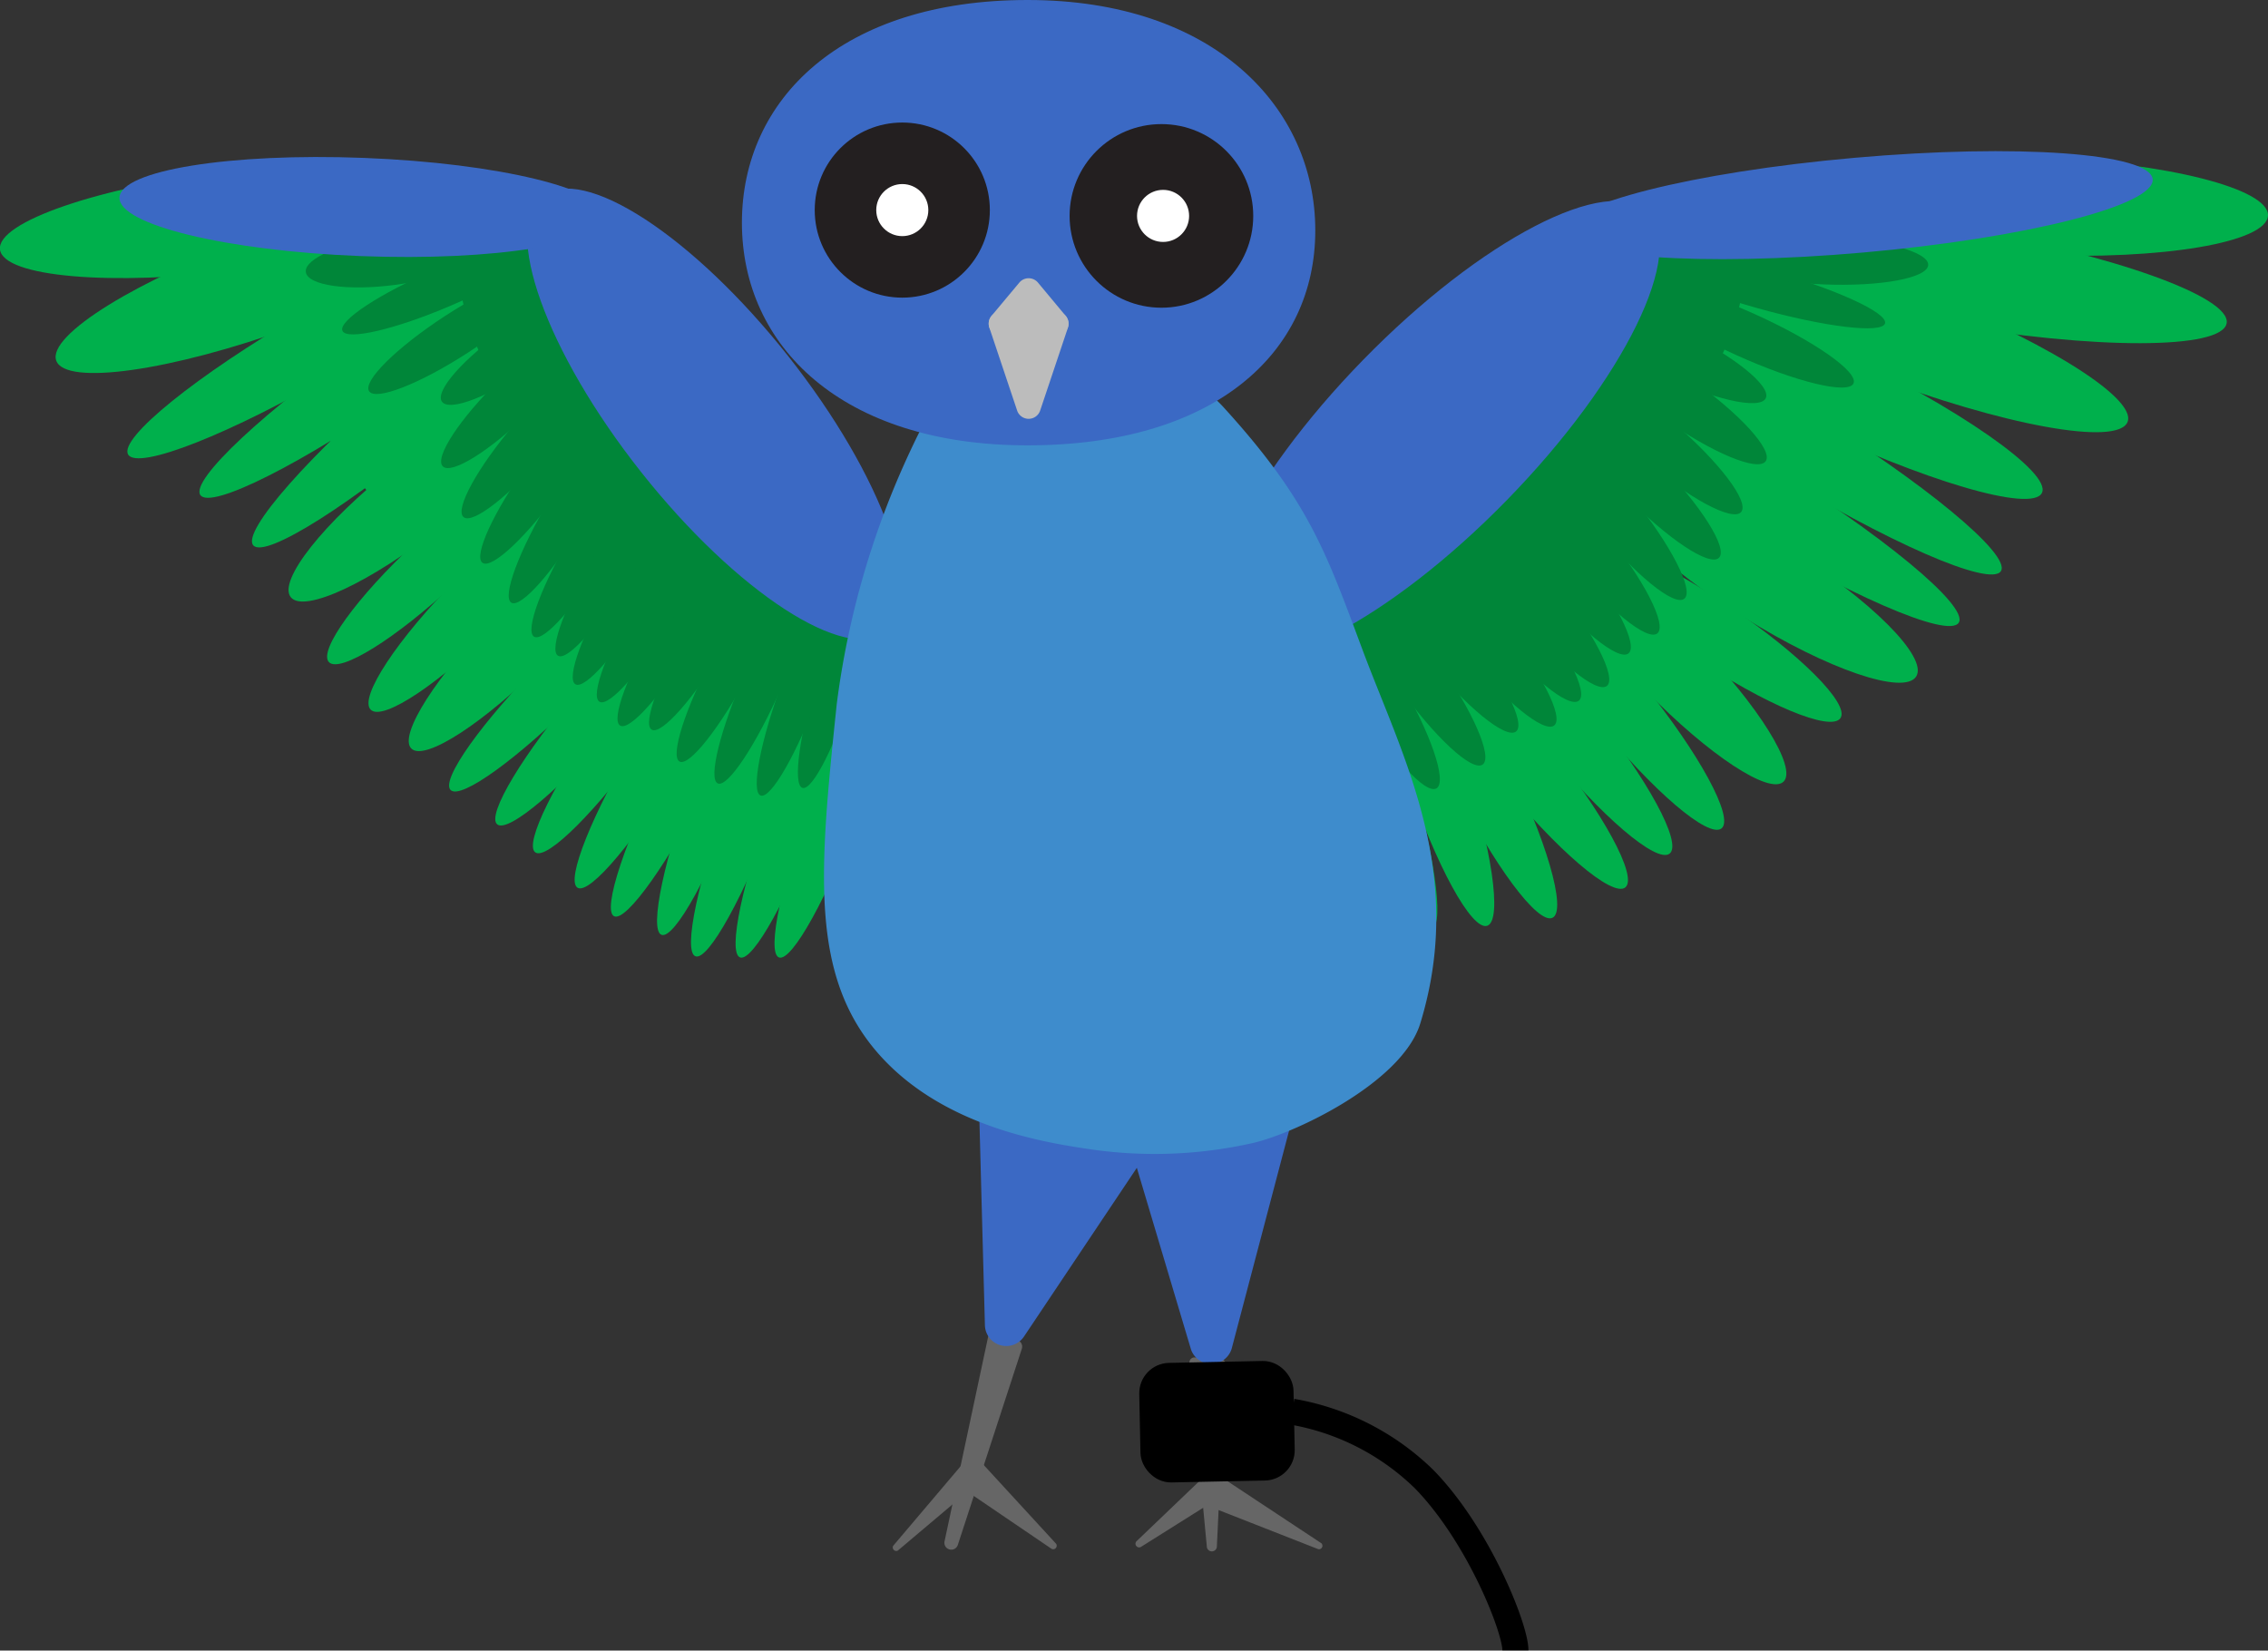 <svg xmlns="http://www.w3.org/2000/svg" viewBox="0 0 261.34 190.21"><rect x="0" y="0" width="261.34" height="190.21" fill="#333333" stroke="none"/><defs><style>.cls-1{fill:#00b04c;}.cls-2{fill:#008639;}.cls-3{fill:#3b69c4;}.cls-4{fill:#666;}.cls-5{fill:#3e8ccc;}.cls-6{fill:#231f20;}.cls-7{fill:#fff;}.cls-8{fill:#bcbcbc;}.cls-10,.cls-9{stroke:#000;stroke-miterlimit:10;stroke-width:3px;}.cls-10{fill:none;}</style></defs><g id="torso"><g id="back_wing" data-name="back wing"><ellipse class="cls-1" cx="91.99" cy="92.19" rx="19.18" ry="2.85" transform="translate(-26.55 146.32) rotate(-69.54)"/><ellipse class="cls-1" cx="86.85" cy="92.06" rx="19.18" ry="2.85" transform="translate(-29.77 141.42) rotate(-69.54)"/><ellipse class="cls-1" cx="82.94" cy="89.58" rx="19.18" ry="2.85" transform="translate(-29.99 136.15) rotate(-69.54)"/><ellipse class="cls-1" cx="79.4" cy="88.3" rx="19.18" ry="2.85" transform="translate(-35.21 119.52) rotate(-63.2)"/><ellipse class="cls-1" cx="60.11" cy="73.27" rx="18.05" ry="3.9" transform="translate(-34.24 64.52) rotate(-45.23)"/><ellipse class="cls-1" cx="76.05" cy="86.29" rx="18.46" ry="2.96" transform="translate(-37.07 107.33) rotate(-59.06)"/><ellipse class="cls-1" cx="72.32" cy="83.21" rx="18.25" ry="2.99" transform="translate(-37.45 93.68) rotate(-54.36)"/><ellipse class="cls-1" cx="69.11" cy="80.91" rx="18.25" ry="2.99" transform="translate(-37.3 81.35) rotate(-49.64)"/><ellipse class="cls-1" cx="64.78" cy="77.9" rx="18.25" ry="2.99" transform="translate(-36.15 69.21) rotate(-45.23)"/><ellipse class="cls-1" cx="55.24" cy="68.98" rx="17.79" ry="3.57" transform="translate(-32.63 59.79) rotate(-45.23)"/><ellipse class="cls-1" cx="50.08" cy="64.75" rx="16.66" ry="3.28" transform="translate(-30.7 51.72) rotate(-42.99)"/><ellipse class="cls-1" cx="48.09" cy="57.09" rx="18.6" ry="4.39" transform="translate(-25.05 42.35) rotate(-38.36)"/><ellipse class="cls-1" cx="26.97" cy="25.25" rx="27.17" ry="5.76" transform="translate(-2.89 3.67) rotate(-7.02)"/><ellipse class="cls-1" cx="31.67" cy="32.41" rx="26.86" ry="5.63" transform="matrix(0.94, -0.34, 0.34, 0.94, -9.06, 12.73)"/><ellipse class="cls-1" cx="36.85" cy="39.32" rx="25.57" ry="3.91" transform="translate(-14.78 24.08) rotate(-30.23)"/><ellipse class="cls-1" cx="44.77" cy="41.75" rx="26.43" ry="3.78" transform="translate(-15.84 33.3) rotate(-34.9)"/><ellipse class="cls-1" cx="49.3" cy="45.52" rx="26.43" ry="3.78" transform="translate(-17.75 43.03) rotate(-40.44)"/><ellipse class="cls-1" cx="62.5" cy="54.09" rx="16.6" ry="43.13" transform="translate(-19.92 60.55) rotate(-45.23)"/><ellipse class="cls-2" cx="100.12" cy="78.57" rx="11.08" ry="1.94" transform="translate(-0.6 156.54) rotate(-75.81)"/><ellipse class="cls-2" cx="96.47" cy="77.8" rx="13.43" ry="2.21" transform="translate(-6.51 146.94) rotate(-72.7)"/><ellipse class="cls-2" cx="92.28" cy="79.03" rx="13.29" ry="2.23" transform="translate(-13.95 138.18) rotate(-69.61)"/><ellipse class="cls-1" cx="96.47" cy="92.19" rx="19.18" ry="2.85" transform="translate(-23.63 150.52) rotate(-69.54)"/><ellipse class="cls-2" cx="87.99" cy="78.11" rx="13.11" ry="2.26" transform="translate(-18.94 127.36) rotate(-66.25)"/><ellipse class="cls-2" cx="84.33" cy="76.23" rx="12.85" ry="2.31" transform="translate(-22.53 115.19) rotate(-62.06)"/><ellipse class="cls-2" cx="81.6" cy="73.06" rx="12.65" ry="2.34" transform="translate(-23.02 105.66) rotate(-59.06)"/><ellipse class="cls-2" cx="77.96" cy="72.59" rx="12.65" ry="2.34" transform="translate(-24.38 102.31) rotate(-59.06)"/><ellipse class="cls-2" cx="75.58" cy="69.84" rx="12.65" ry="2.34" transform="translate(-23.18 98.95) rotate(-59.07)"/><ellipse class="cls-2" cx="72.9" cy="68.25" rx="12.65" ry="2.34" transform="matrix(0.51, -0.86, 0.86, 0.51, -23.12, 95.86)"/><ellipse class="cls-2" cx="68.05" cy="62.35" rx="12.65" ry="2.34" transform="translate(-20.42 88.83) rotate(-59.06)"/><ellipse class="cls-2" cx="70.81" cy="64.53" rx="12.65" ry="2.34" transform="translate(-20.95 92.27) rotate(-59.06)"/><ellipse class="cls-2" cx="65.43" cy="58.43" rx="12.65" ry="2.34" transform="translate(-18.33 84.68) rotate(-59.06)"/><ellipse class="cls-2" cx="62.77" cy="54.66" rx="12.32" ry="2.4" transform="translate(-18.22 74.01) rotate(-54.36)"/><ellipse class="cls-2" cx="61.18" cy="50.26" rx="11.99" ry="2.47" transform="translate(-16.74 64.52) rotate(-49.64)"/><ellipse class="cls-2" cx="59.32" cy="45.42" rx="11.63" ry="2.55" transform="translate(-14.83 54.7) rotate(-44.44)"/><ellipse class="cls-2" cx="59.98" cy="39.79" rx="11.04" ry="2.68" transform="translate(-11.98 41.65) rotate(-34.9)"/><ellipse class="cls-2" cx="52.66" cy="38.31" rx="12.08" ry="2.49" transform="translate(-12.38 35.11) rotate(-33.06)"/><ellipse class="cls-2" cx="51.09" cy="32.95" rx="12.66" ry="2.26" transform="translate(-8.85 22.99) rotate(-23.22)"/><ellipse class="cls-2" cx="45.13" cy="30.03" rx="9.97" ry="2.81" transform="matrix(0.99, -0.13, 0.13, 0.99, -3.47, 6.19)"/><ellipse class="cls-2" cx="77.72" cy="51.52" rx="12.82" ry="34.5" transform="translate(-14.62 64.65) rotate(-41.53)"/><ellipse id="outer_part" data-name="outer part" class="cls-3" cx="82.34" cy="47.53" rx="10.79" ry="32" transform="translate(-11.72 61.54) rotate(-38.36)"/><ellipse id="outer_part-2" data-name="outer part" class="cls-3" cx="41.75" cy="23.68" rx="5.66" ry="28" transform="translate(16.46 64.65) rotate(-87.77)"/></g></g><g id="front_wing" data-name="front wing"><ellipse class="cls-1" cx="159.68" cy="88.64" rx="2.73" ry="18.92" transform="translate(-18.53 48.85) rotate(-16.4)"/><ellipse class="cls-1" cx="165.36" cy="88.57" rx="3.4" ry="18.92" transform="translate(-19.56 57.25) rotate(-18.51)"/><ellipse class="cls-1" cx="170.48" cy="88.64" rx="3.4" ry="18.92" transform="translate(-21.63 85.25) rotate(-26.41)"/><ellipse class="cls-1" cx="175.58" cy="87.62" rx="3.45" ry="18.61" transform="translate(-16.02 130.2) rotate(-39)"/><ellipse class="cls-1" cx="180.69" cy="83.73" rx="3.45" ry="18.61" transform="translate(-12.43 132.54) rotate(-39)"/><ellipse class="cls-1" cx="186.66" cy="80.83" rx="3.45" ry="18.61" transform="translate(-9.27 135.65) rotate(-39)"/><ellipse class="cls-1" cx="192.65" cy="76.69" rx="4.05" ry="18.45" transform="translate(1.12 156.32) rotate(-44.24)"/><ellipse class="cls-1" cx="197.06" cy="72.5" rx="3.56" ry="18.07" transform="translate(27.09 195.96) rotate(-56.15)"/><ellipse class="cls-1" cx="153.73" cy="87.68" rx="3.18" ry="19.5" transform="translate(-18.5 47.13) rotate(-16.4)"/><ellipse class="cls-1" cx="202.85" cy="66.77" rx="4.72" ry="20.33" transform="matrix(0.53, -0.85, 0.85, 0.53, 39.26, 204.21)"/><ellipse class="cls-1" cx="234.64" cy="23.59" rx="5.62" ry="26.72" transform="translate(201.65 257.27) rotate(-87.7)"/><ellipse class="cls-1" cx="224.93" cy="31.62" rx="5.59" ry="32.12" transform="translate(155.59 248.1) rotate(-80.23)"/><ellipse class="cls-1" cx="217.47" cy="37.89" rx="5.52" ry="29.64" transform="translate(104.62 227.78) rotate(-69.14)"/><ellipse class="cls-1" cx="209.44" cy="44.2" rx="4.67" ry="28.67" transform="translate(78.97 214.08) rotate(-64.36)"/><ellipse class="cls-1" cx="205.9" cy="50.47" rx="4.06" ry="28.94" transform="translate(55.09 199.63) rotate(-58.42)"/><ellipse class="cls-1" cx="201.05" cy="56.41" rx="4.06" ry="28.94" transform="translate(47.71 198.33) rotate(-58.42)"/><ellipse class="cls-2" cx="148.64" cy="79.7" rx="2.65" ry="13.16" transform="translate(-16.45 45.37) rotate(-16.4)"/><ellipse class="cls-2" cx="153.73" cy="80.61" rx="2.66" ry="13.11" transform="translate(-19.81 76.86) rotate(-26.37)"/><ellipse class="cls-2" cx="158.91" cy="79.42" rx="2.67" ry="13.05" transform="translate(-18.33 91.73) rotate(-30.47)"/><ellipse class="cls-2" cx="163.32" cy="77.35" rx="2.69" ry="12.96" transform="translate(-14.58 109.26) rotate(-35.45)"/><ellipse class="cls-2" cx="166.59" cy="74.08" rx="2.7" ry="12.89" transform="translate(-9.54 121.35) rotate(-38.94)"/><ellipse class="cls-2" cx="170.98" cy="73.38" rx="2.7" ry="12.89" transform="translate(-8.12 123.96) rotate(-38.94)"/><ellipse class="cls-2" cx="173.83" cy="70.55" rx="2.7" ry="12.89" transform="translate(-5.72 125.1) rotate(-38.94)"/><ellipse class="cls-2" cx="177.06" cy="68.82" rx="2.7" ry="12.89" transform="translate(-3.91 126.77) rotate(-38.94)"/><ellipse class="cls-2" cx="182.86" cy="62.77" rx="2.7" ry="12.89" transform="translate(1.19 129.07) rotate(-38.94)"/><ellipse class="cls-2" cx="179.54" cy="65.08" rx="2.7" ry="12.89" transform="translate(-1 127.49) rotate(-38.94)"/><ellipse class="cls-2" cx="185.98" cy="58.78" rx="2.7" ry="12.89" transform="translate(4.38 130.14) rotate(-38.94)"/><ellipse class="cls-2" cx="189.15" cy="54.94" rx="2.73" ry="12.78" transform="translate(15.33 147.76) rotate(-44.25)"/><ellipse class="cls-2" cx="191.01" cy="50.58" rx="2.75" ry="12.67" transform="translate(28.3 162.87) rotate(-49.4)"/><ellipse class="cls-2" cx="193.2" cy="45.74" rx="2.78" ry="12.55" transform="translate(44.55 177.53) rotate(-54.84)"/><ellipse class="cls-2" cx="192.34" cy="40.33" rx="2.82" ry="12.36" transform="translate(72.29 196.1) rotate(-64.19)"/><ellipse class="cls-2" cx="201.18" cy="38.4" rx="2.59" ry="13.61" transform="translate(83.33 206.09) rotate(-65.68)"/><ellipse class="cls-2" cx="203.01" cy="33.09" rx="2.29" ry="14.73" transform="translate(116.24 219.76) rotate(-74.3)"/><ellipse class="cls-2" cx="210.18" cy="29.85" rx="2.74" ry="12" transform="translate(171.68 238.8) rotate(-87.63)"/><ellipse class="cls-2" cx="171.95" cy="52.07" rx="37.04" ry="13.57" transform="matrix(0.74, -0.67, 0.67, 0.74, 9.75, 129.51)"/><ellipse id="outer_part-3" data-name="outer part" class="cls-3" cx="165.36" cy="49.36" rx="35.09" ry="11.57" transform="translate(14.52 133.36) rotate(-45.68)"/><ellipse id="outer_part-4" data-name="outer part" class="cls-3" cx="214.2" cy="23.46" rx="33.98" ry="5.48" transform="translate(-1.23 19.09) rotate(-5.04)"/></g><g id="paste2"><path class="cls-4" d="M110.38,177.82l7.36-22.56a.79.79,0,0,0-.47-1l-2.35-.92a.81.81,0,0,0-1.07.58l-5,23.47A.79.79,0,0,0,110.38,177.82Z" transform="translate(0 0.18)"/><path class="cls-4" d="M103.46,178.5l9-7.6a.41.41,0,0,0,.06-.56l-1.23-1.53a.4.4,0,0,0-.62,0l-7.74,9.13A.4.4,0,0,0,103.46,178.5Z" transform="translate(0 0.18)"/><path class="cls-4" d="M121.66,177.68l-8.38-9.12a.41.41,0,0,0-.64.06L111.13,171a.4.4,0,0,0,.11.55l9.9,6.73A.4.4,0,0,0,121.66,177.68Z" transform="translate(0 0.18)"/><path class="cls-4" d="M140.22,178l1-20.95a.58.58,0,0,0-.54-.6l-3-.2a.57.57,0,0,0-.62.62l2,21.16A.57.57,0,0,0,140.22,178Z" transform="translate(0 0.18)"/><path class="cls-4" d="M131.52,178.05l9.54-6a.41.41,0,0,0,.14-.54L140,169.47a.4.4,0,0,0-.63-.09l-8.36,8A.4.4,0,0,0,131.52,178.05Z" transform="translate(0 0.18)"/><path class="cls-4" d="M152.26,177.66l-12.1-8a.41.41,0,0,0-.61.22l-.89,2.87a.41.41,0,0,0,.24.49l13,5.1A.4.4,0,0,0,152.26,177.66Z" transform="translate(0 0.18)"/><path class="cls-3" d="M118,153.83l13.77-20.59a2.46,2.46,0,0,0-1.23-3.69l-14.46-5.11a2.47,2.47,0,0,0-3.28,2.39l.69,25.7A2.46,2.46,0,0,0,118,153.83Z" transform="translate(0 0.18)"/><path class="cls-3" d="M141.94,155.18l7.11-27a2.46,2.46,0,0,0-2.27-3.08l-15.35-.7a2.46,2.46,0,0,0-2.47,3.16l8.24,27.64A2.46,2.46,0,0,0,141.94,155.18Z" transform="translate(0 0.18)"/><path class="cls-5" d="M104.91,51.74a97.94,97.94,0,0,0-8.49,29.19c-2,19.14-3.22,31.41,5,40.54,7.51,8.33,19.32,10.07,24.44,10.82a51.37,51.37,0,0,0,18.13-.67c4.74-.94,17.55-6.93,19.67-13.87,5.28-17.26-2-30.62-6.58-42.84-4.23-11.32-6.17-17.28-16.11-28.18-5.9-6.47-21.06-10.12-29.59-4.41C109.64,43.5,107.93,45.26,104.91,51.74Z" transform="translate(0 0.18)"/><path class="cls-3" d="M151.56,26.37c0,14.18-11.68,24.77-33.15,24.77S85.49,39.65,85.49,25.48,96.94-.18,118.41-.18,151.56,12.2,151.56,26.37Z" transform="translate(0 0.18)"/><circle id="left_eye" data-name="left eye" class="cls-6" cx="103.97" cy="24.21" r="10.09"/><circle id="right_eye" data-name="right eye" class="cls-6" cx="133.83" cy="24.88" r="10.58"/><circle class="cls-7" cx="103.97" cy="24.21" r="3"/><circle class="cls-7" cx="134.02" cy="24.88" r="3"/><path class="cls-8" d="M119.85,47.15l3.21-9.58a1.4,1.4,0,0,0-1.32-1.84h-6.42A1.4,1.4,0,0,0,114,37.57l3.21,9.58A1.4,1.4,0,0,0,119.85,47.15Z" transform="translate(0 0.18)"/><path class="cls-8" d="M117.46,32.38l-3.2,3.83a1.39,1.39,0,0,0,1.07,2.29h6.39a1.39,1.39,0,0,0,1.07-2.29l-3.19-3.83A1.4,1.4,0,0,0,117.46,32.38Z" transform="translate(0 0.18)"/><rect class="cls-9" x="132.84" y="158.27" width="14.78" height="10.78" rx="2" transform="translate(-3.31 3.07) rotate(-1.17)"/><path class="cls-10" d="M174.62,190c0-2.58-4.28-13.34-10.52-19.73a28.8,28.8,0,0,0-15.21-7.77" transform="translate(0 0.18)"/></g></svg>